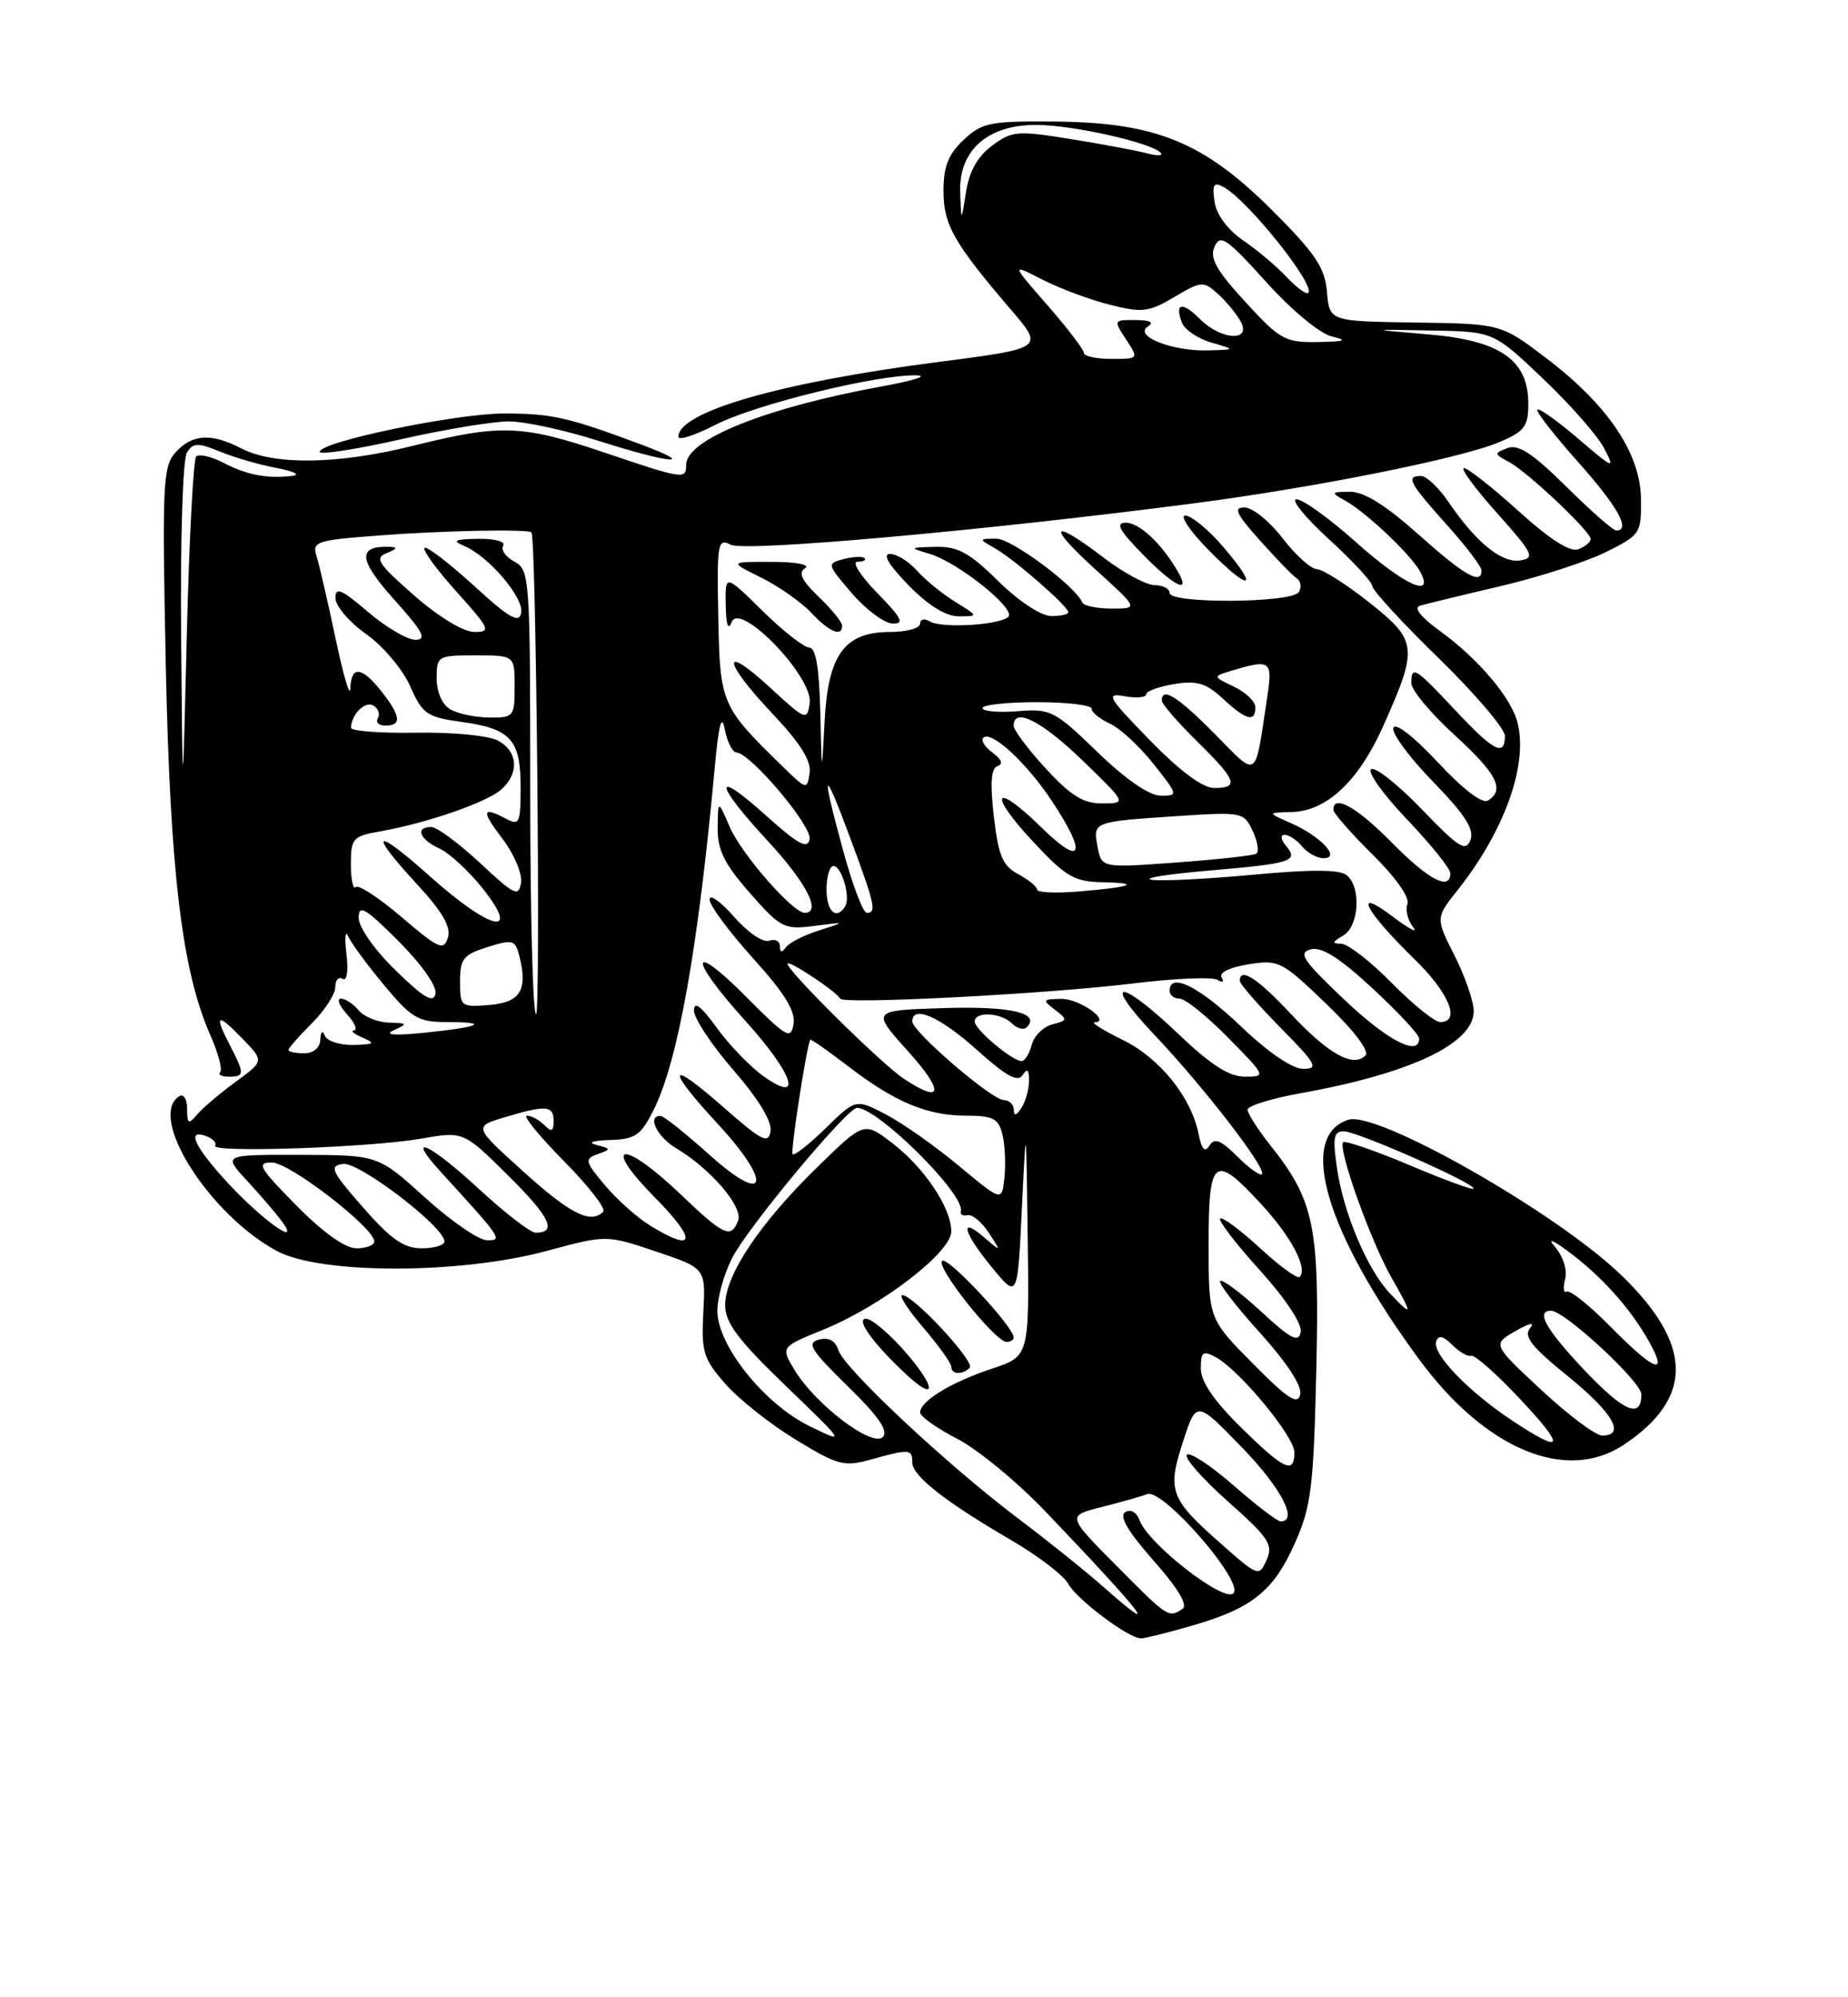 <?xml version="1.0" encoding="UTF-8" standalone="no"?>
<!DOCTYPE svg PUBLIC "-//W3C//DTD SVG 1.1//EN" "http://www.w3.org/Graphics/SVG/1.1/DTD/svg11.dtd" >
<svg xmlns="http://www.w3.org/2000/svg" xmlns:xlink="http://www.w3.org/1999/xlink" version="1.1" viewBox="0 0 237 256">
 <g >
 <path fill="currentColor"
d=" M 152.85 208.37 C 160.60 206.14 163.33 203.94 166.07 197.78 C 168.16 193.08 168.46 190.65 168.81 175.73 C 169.24 157.19 168.58 153.92 162.93 146.81 C 161.32 144.78 160.00 142.72 160.00 142.23 C 160.00 141.74 163.04 140.80 166.75 140.13 C 180.89 137.60 189.00 133.76 189.00 129.60 C 189.00 128.36 187.90 125.16 186.55 122.50 C 184.10 117.66 184.10 117.66 186.94 114.08 C 192.96 106.48 195.98 98.04 194.62 92.63 C 193.82 89.43 189.60 84.45 184.66 80.87 C 182.19 79.08 181.25 77.88 182.12 77.63 C 182.88 77.41 187.52 76.28 192.43 75.13 C 197.34 73.98 203.41 72.02 205.93 70.77 C 210.37 68.57 210.50 68.37 210.45 63.97 C 210.39 58.12 206.24 51.94 198.32 45.92 C 192.50 41.50 192.50 41.50 181.50 41.34 C 170.50 41.18 170.50 41.18 170.18 37.42 C 169.91 34.30 168.71 32.51 163.18 26.98 C 154.40 18.22 148.26 15.70 135.34 15.58 C 126.95 15.51 125.95 15.71 123.59 17.92 C 121.62 19.77 121.00 21.33 121.00 24.45 C 121.00 28.82 122.30 31.11 129.69 39.74 C 133.89 44.64 133.89 44.64 120.31 46.40 C 100.14 49.00 87.00 52.78 87.00 55.98 C 87.00 56.49 89.14 55.80 91.75 54.45 C 96.78 51.86 112.46 48.00 117.50 48.11 C 119.15 48.15 117.23 48.77 113.23 49.50 C 98.35 52.20 88.00 56.32 88.00 59.56 C 88.00 61.49 87.71 61.45 77.50 58.00 C 66.97 54.44 64.19 54.34 53.00 57.13 C 43.38 59.53 35.18 59.66 30.96 57.48 C 27.09 55.48 24.66 55.62 22.53 57.97 C 20.88 59.79 20.78 61.93 21.26 85.22 C 21.81 111.72 23.34 124.45 26.95 132.62 C 27.98 134.94 28.56 137.11 28.24 137.42 C 27.93 137.74 28.42 138.00 29.33 138.00 C 31.39 138.00 31.40 137.67 29.43 133.86 C 27.40 129.94 27.86 129.77 31.18 133.22 C 33.87 136.00 33.87 136.00 30.18 138.69 C 28.16 140.17 25.94 142.06 25.25 142.88 C 24.18 144.17 24.00 144.06 24.00 142.13 C 24.00 140.89 23.55 140.16 23.00 140.50 C 18.85 143.06 26.76 155.61 35.50 160.34 C 41.08 163.35 58.97 163.35 70.13 160.33 C 77.76 158.27 77.76 158.27 84.13 160.41 C 90.50 162.55 90.50 162.55 90.20 168.18 C 89.93 173.28 90.20 174.16 93.04 177.39 C 94.76 179.35 98.82 182.57 102.06 184.53 C 107.47 187.83 108.24 188.03 111.72 187.06 C 116.63 185.70 117.00 185.72 117.00 187.45 C 117.00 189.17 121.20 192.47 129.74 197.44 C 133.17 199.44 136.44 201.95 137.01 203.02 C 138.07 204.99 144.75 210.00 146.33 210.00 C 146.80 210.00 149.74 209.27 152.85 208.37 Z  M 208.18 185.22 C 217.27 179.22 217.16 172.30 207.83 163.35 C 199.49 155.35 176.61 142.35 172.93 143.52 C 166.35 145.61 170.00 157.94 182.04 174.29 C 190.49 185.75 200.82 190.07 208.18 185.22 Z  M 65.21 54.01 C 67.25 54.01 72.43 55.12 76.71 56.49 C 86.08 59.48 89.72 59.75 82.00 56.89 C 72.76 53.45 70.73 53.00 64.63 53.00 C 58.46 53.00 41.00 56.63 41.00 57.91 C 41.00 58.32 45.61 57.61 51.25 56.34 C 56.89 55.06 63.17 54.02 65.21 54.01 Z  M 141.50 203.39 C 139.30 201.44 134.35 197.47 130.50 194.57 C 121.39 187.69 108.26 175.40 107.52 173.05 C 107.13 171.83 106.29 171.37 105.02 171.70 C 103.41 172.13 103.98 173.04 108.70 177.66 C 112.70 181.56 113.98 183.42 113.21 184.19 C 111.86 185.54 104.60 180.04 101.93 175.64 C 100.11 172.65 100.11 172.65 105.58 170.43 C 113.03 167.40 122.00 160.52 122.00 157.84 C 122.00 154.81 118.54 149.65 114.39 146.48 C 110.81 143.75 110.81 143.75 104.78 149.63 C 97.43 156.80 93.00 163.43 93.00 167.27 C 93.00 169.54 94.61 171.70 100.75 177.61 C 108.50 185.08 108.50 185.08 103.82 182.79 C 98.01 179.95 92.00 172.44 92.00 168.02 C 92.00 166.32 92.86 163.25 93.91 161.21 C 95.96 157.23 108.65 142.00 109.91 142.00 C 112.62 142.00 123.84 153.17 123.22 155.25 C 123.10 155.66 123.49 155.89 124.08 155.75 C 124.67 155.61 125.90 156.62 126.80 158.00 C 128.43 160.50 128.43 160.50 126.22 158.60 C 122.95 155.78 123.52 157.97 127.25 162.49 C 130.50 166.44 130.50 166.44 131.05 154.97 C 131.60 143.50 131.60 143.50 131.80 158.67 C 132.00 173.84 132.00 173.84 127.20 175.43 C 121.96 177.17 118.00 179.59 118.00 181.04 C 118.00 181.55 120.14 183.06 122.75 184.41 C 125.36 185.75 130.43 189.92 134.02 193.67 C 146.75 207.00 149.23 210.22 141.50 203.39 Z  M 116.32 173.53 C 114.22 171.08 111.86 169.05 111.08 169.03 C 109.64 169.00 112.05 172.31 116.32 176.25 C 120.07 179.70 120.06 177.91 116.32 173.53 Z  M 124.36 175.31 C 125.10 174.57 117.15 166.00 115.71 166.00 C 115.24 166.00 116.45 167.88 118.42 170.18 C 120.39 172.48 122.00 174.73 122.00 175.18 C 122.00 176.18 123.41 176.26 124.36 175.31 Z  M 130.00 171.43 C 130.00 170.07 121.64 161.10 120.84 161.60 C 119.85 162.21 127.63 172.00 129.09 172.00 C 129.59 172.00 130.00 171.74 130.00 171.43 Z  M 143.14 200.64 C 136.83 194.28 136.83 194.28 141.29 193.16 C 143.74 192.54 146.37 191.80 147.13 191.50 C 149.13 190.74 159.61 202.79 158.18 204.22 C 156.96 205.44 147.27 197.90 146.15 194.87 C 145.76 193.81 145.00 193.38 144.30 193.82 C 143.49 194.32 144.65 196.30 147.94 200.03 C 151.12 203.63 152.39 205.75 151.64 206.23 C 149.85 207.39 149.79 207.35 143.14 200.64 Z  M 156.71 197.97 C 150.04 192.11 149.66 191.10 151.71 184.80 C 153.43 179.50 153.43 179.50 159.22 185.46 C 164.29 190.68 166.56 195.00 164.23 195.00 C 163.81 195.00 161.09 192.92 158.19 190.38 C 155.28 187.84 152.59 186.07 152.21 186.46 C 151.83 186.84 154.20 189.53 157.47 192.44 C 162.73 197.10 163.31 197.98 162.44 199.94 C 161.47 202.11 161.37 202.08 156.71 197.97 Z  M 159.14 182.94 C 155.69 179.56 154.00 177.07 154.00 175.41 C 154.00 173.28 154.27 173.07 155.90 173.95 C 158.93 175.57 166.00 184.10 166.00 186.14 C 166.00 189.02 164.69 188.41 159.14 182.94 Z  M 160.67 174.77 C 155.00 169.04 155.00 169.04 155.00 159.52 C 155.00 148.32 155.70 147.78 161.76 154.35 C 165.62 158.54 167.75 162.58 166.67 163.67 C 166.38 163.95 164.08 162.27 161.56 159.94 C 159.03 157.61 156.74 155.92 156.48 156.19 C 156.22 156.45 158.51 159.43 161.58 162.82 C 164.88 166.47 167.01 169.69 166.81 170.73 C 166.54 172.14 165.56 171.64 161.72 168.09 C 159.10 165.68 156.74 163.92 156.48 164.19 C 156.22 164.45 158.51 167.43 161.58 170.82 C 165.05 174.66 167.00 177.64 166.75 178.74 C 166.43 180.13 165.14 179.29 160.67 174.77 Z  M 38.00 154.50 C 33.22 149.66 32.85 149.00 34.87 149.00 C 37.14 149.00 48.00 157.38 48.00 159.12 C 48.00 159.60 46.97 160.00 45.72 160.00 C 44.27 160.00 41.43 157.98 38.00 154.50 Z  M 46.55 154.75 C 42.47 150.09 42.18 149.46 43.98 149.18 C 46.00 148.86 57.00 157.26 57.00 159.12 C 57.00 159.60 55.68 160.00 54.08 160.00 C 51.80 160.00 50.13 158.84 46.55 154.75 Z  M 54.50 153.49 C 48.50 148.05 48.50 148.05 38.55 148.02 C 28.61 148.00 28.61 148.00 31.61 151.25 C 33.26 153.04 35.26 155.36 36.05 156.41 C 38.84 160.09 33.70 156.48 29.19 151.59 C 24.89 146.93 23.85 144.62 26.49 145.64 C 27.32 145.95 27.81 146.50 27.59 146.85 C 27.01 147.79 47.50 147.08 53.97 145.95 C 59.43 144.99 59.43 144.99 65.17 150.67 C 70.55 155.99 71.51 158.00 68.69 158.00 C 68.04 158.00 64.82 155.52 61.54 152.50 C 55.05 146.50 51.82 145.04 56.57 150.25 C 64.40 158.82 64.52 159.00 62.42 158.96 C 61.37 158.94 57.80 156.48 54.50 153.49 Z  M 83.46 157.14 C 81.78 156.12 79.15 153.78 77.60 151.94 C 75.01 148.86 74.93 148.55 76.65 147.93 C 78.40 147.31 78.39 147.24 76.50 146.75 C 75.29 146.44 75.97 146.19 78.23 146.12 C 81.49 146.01 82.19 145.53 83.83 142.25 C 86.96 135.99 89.52 121.61 91.65 98.50 C 92.16 92.93 92.55 91.40 92.94 93.44 C 93.25 95.06 93.92 96.41 94.44 96.44 C 96.28 96.55 104.17 105.90 103.83 107.57 C 103.57 108.89 102.36 108.23 98.25 104.54 C 91.37 98.35 91.52 100.29 98.50 107.83 C 103.43 113.15 105.40 117.00 103.20 117.00 C 101.67 117.00 95.09 109.47 93.59 106.00 C 92.08 102.50 92.08 102.50 92.04 106.11 C 92.01 108.95 92.89 110.73 96.17 114.46 C 100.12 118.95 100.56 119.17 104.42 118.68 C 108.50 118.15 108.50 118.15 105.00 119.27 C 103.08 119.88 101.17 120.85 100.77 121.44 C 100.27 122.15 100.03 122.10 100.02 121.28 C 100.01 120.61 99.39 120.30 98.65 120.58 C 97.90 120.87 95.89 119.51 94.15 117.52 C 92.42 115.54 91.00 114.54 91.00 115.29 C 91.00 116.05 93.51 119.43 96.57 122.82 C 100.61 127.28 102.04 129.60 101.77 131.24 C 101.43 133.30 100.89 132.99 95.70 127.77 C 88.41 120.44 88.25 122.73 95.50 130.74 C 101.77 137.67 103.10 141.63 97.91 137.94 C 96.21 136.73 93.51 133.93 91.91 131.72 C 89.90 128.94 89.00 128.26 89.00 129.52 C 89.00 130.52 91.28 133.97 94.07 137.17 C 97.25 140.83 99.02 143.74 98.82 144.98 C 98.54 146.68 97.71 146.25 92.75 141.89 C 85.66 135.65 85.29 136.74 92.04 144.04 C 99.15 151.74 98.39 154.66 91.00 148.03 C 87.97 145.31 85.16 143.07 84.75 143.04 C 82.92 142.94 84.25 145.72 86.75 147.20 C 91.15 149.82 95.33 154.70 94.66 156.44 C 93.75 158.82 92.87 158.41 87.20 153.00 C 79.82 145.96 76.99 146.40 84.00 153.50 C 89.43 159.00 89.19 160.63 83.46 157.14 Z  M 67.12 150.16 C 60.73 144.40 60.73 144.40 64.73 143.20 C 70.05 141.61 71.00 141.68 71.00 143.70 C 71.00 145.02 70.73 145.13 69.80 144.20 C 69.14 143.54 68.14 143.00 67.58 143.00 C 67.02 143.00 69.15 145.61 72.31 148.81 C 75.47 152.00 77.74 154.92 77.36 155.31 C 75.75 156.92 73.13 155.60 67.12 150.16 Z  M 123.00 149.45 C 119.97 146.93 115.76 143.96 113.63 142.85 C 109.75 140.83 109.75 140.83 105.90 144.60 C 103.77 146.67 101.86 148.17 101.65 147.94 C 101.36 147.61 103.35 134.67 103.90 133.26 C 103.96 133.12 106.14 134.65 108.75 136.65 C 114.80 141.28 118.90 143.00 123.95 143.00 C 127.33 143.00 128.05 143.37 128.55 145.36 C 128.88 146.66 129.00 149.14 128.82 150.88 C 128.50 154.03 128.50 154.03 123.00 149.45 Z  M 158.67 148.22 C 156.56 146.12 155.75 145.80 155.11 146.83 C 154.52 147.78 154.12 147.34 153.71 145.33 C 152.77 140.62 148.74 135.62 143.99 133.29 C 141.52 132.08 139.89 131.06 140.37 131.04 C 142.58 130.94 138.45 128.00 136.13 128.03 C 133.71 128.06 133.64 128.17 135.27 129.41 C 136.95 130.68 136.93 130.79 134.95 131.30 C 133.80 131.60 132.61 132.78 132.31 133.93 C 132.01 135.07 131.43 136.00 131.02 136.00 C 129.81 136.00 125.00 131.94 125.00 130.93 C 125.00 129.60 128.38 129.78 129.78 131.18 C 130.43 131.83 131.28 132.05 131.67 131.67 C 133.50 129.84 129.63 128.94 121.03 129.21 C 111.74 129.50 111.74 129.50 116.46 134.75 C 121.16 139.97 120.89 141.58 115.88 138.24 C 112.98 136.31 101.00 124.47 101.00 123.53 C 101.00 122.93 107.30 127.10 107.75 128.00 C 108.13 128.76 134.18 127.41 145.24 126.06 C 150.60 125.40 155.50 125.19 156.14 125.59 C 156.82 126.01 157.04 125.88 156.67 125.28 C 156.30 124.67 157.69 123.99 160.09 123.60 C 163.98 122.98 164.37 123.17 170.08 128.66 C 173.67 132.11 175.67 134.73 175.11 135.29 C 173.53 136.87 170.37 135.10 165.56 129.97 C 161.29 125.40 159.00 123.91 159.00 125.72 C 159.00 126.11 161.35 128.81 164.22 131.72 C 168.81 136.37 169.16 137.00 167.14 137.00 C 165.73 137.00 162.64 134.89 159.09 131.50 C 153.77 126.43 150.00 124.56 150.00 127.00 C 150.00 127.55 150.58 128.00 151.29 128.00 C 152.00 128.00 154.79 130.25 157.50 133.00 C 162.38 137.96 162.40 138.00 159.64 138.00 C 157.63 138.00 155.25 136.47 151.09 132.50 C 143.46 125.23 141.19 125.42 148.15 132.75 C 154.39 139.32 162.50 149.84 161.84 150.50 C 161.59 150.74 160.17 149.72 158.67 148.22 Z  M 130.02 142.25 C 130.01 141.56 129.43 141.00 128.73 141.00 C 127.21 141.00 117.00 132.23 117.00 130.92 C 117.00 128.76 120.56 130.32 125.26 134.55 C 129.02 137.93 130.53 138.76 131.15 137.80 C 131.74 136.87 131.97 137.07 131.97 138.50 C 131.97 139.60 131.53 141.18 131.00 142.00 C 130.35 143.00 130.03 143.08 130.02 142.25 Z  M 37.00 134.58 C 37.00 134.34 38.35 132.80 40.00 131.15 C 41.65 129.50 43.00 127.42 43.00 126.52 C 43.00 125.62 43.42 125.14 43.94 125.46 C 44.49 125.80 44.70 124.49 44.43 122.27 C 44.18 120.20 44.28 119.17 44.64 120.00 C 45.00 120.83 47.07 123.64 49.24 126.25 C 52.77 130.49 53.62 131.00 57.26 131.00 C 62.93 131.00 61.64 131.63 54.50 132.36 C 50.54 132.76 49.18 132.66 50.50 132.05 C 52.32 131.22 52.26 131.13 49.87 131.07 C 48.43 131.03 46.68 130.32 46.00 129.50 C 45.32 128.68 44.29 128.00 43.72 128.00 C 43.15 128.00 43.50 128.90 44.50 130.00 C 45.50 131.10 45.90 132.03 45.40 132.07 C 44.91 132.11 45.40 132.53 46.50 133.00 C 48.19 133.73 48.01 133.87 45.33 133.93 C 43.59 133.97 41.94 133.44 41.66 132.75 C 41.36 132.00 41.13 132.20 41.08 133.25 C 41.03 134.31 40.21 135.00 39.00 135.00 C 37.90 135.00 37.00 134.81 37.00 134.58 Z  M 172.33 128.06 C 167.07 123.07 166.44 122.12 168.11 121.68 C 169.50 121.32 171.79 122.76 176.03 126.69 C 179.32 129.73 182.00 132.62 182.00 133.11 C 182.00 135.50 177.89 133.35 172.33 128.06 Z  M 178.50 126.00 C 175.79 123.25 172.88 120.99 172.04 120.97 C 170.79 120.94 170.83 120.75 172.25 119.92 C 174.30 118.73 174.60 113.75 172.72 112.18 C 171.83 111.44 168.18 111.42 160.66 112.12 C 154.72 112.67 148.88 112.96 147.68 112.76 C 146.48 112.56 149.78 112.03 155.00 111.59 C 165.71 110.67 166.57 110.39 164.93 108.41 C 164.24 107.58 164.17 107.00 164.76 107.00 C 165.31 107.00 166.32 107.67 167.00 108.50 C 167.68 109.33 168.92 110.00 169.74 110.00 C 172.01 110.00 169.39 107.19 165.57 105.51 C 162.50 104.16 162.50 104.16 165.67 104.08 C 170.12 103.97 174.22 100.14 177.34 93.17 C 181.90 83.01 181.81 82.14 175.64 77.25 C 172.69 74.91 169.65 72.98 168.89 72.95 C 168.12 72.93 166.15 71.15 164.50 69.00 C 162.85 66.85 160.66 65.07 159.63 65.05 C 158.13 65.01 158.50 65.82 161.56 69.25 C 163.65 71.59 165.79 73.79 166.31 74.14 C 166.83 74.49 166.95 75.28 166.57 75.89 C 165.70 77.30 150.00 77.41 150.00 76.00 C 150.00 75.45 149.13 75.00 148.08 75.00 C 147.02 75.00 144.09 73.42 141.57 71.50 C 134.80 66.33 134.15 67.25 140.50 73.00 C 146.02 78.00 146.02 78.00 142.59 78.00 C 140.71 78.00 139.02 77.66 138.83 77.25 C 137.86 75.07 129.68 69.00 127.75 69.04 C 125.50 69.07 125.50 69.07 127.62 70.29 C 130.14 71.73 137.00 77.72 137.00 78.47 C 137.00 78.76 135.99 78.98 134.75 78.95 C 133.47 78.93 130.56 76.99 128.00 74.46 C 124.33 70.84 122.85 70.03 120.00 70.09 C 116.58 70.17 116.56 70.19 119.25 71.00 C 122.89 72.10 130.35 78.06 129.31 79.06 C 128.20 80.13 120.72 80.57 119.22 79.64 C 118.55 79.22 118.00 79.36 118.00 79.94 C 118.00 80.52 116.28 81.00 114.17 81.00 C 108.30 81.00 106.19 83.89 105.75 92.51 C 105.39 99.50 105.39 99.50 105.20 91.25 C 105.06 85.55 104.62 83.00 103.78 83.00 C 103.12 83.00 100.42 80.88 97.78 78.29 C 93.00 73.58 93.00 73.58 93.07 77.54 C 93.12 80.12 93.38 80.88 93.84 79.73 C 94.91 77.02 104.31 86.79 103.84 90.12 C 103.51 92.41 103.33 92.34 98.75 88.12 C 92.43 82.30 92.67 84.71 99.08 91.49 C 102.64 95.26 104.06 97.52 103.83 99.07 C 103.51 101.24 103.44 101.23 100.50 98.37 C 92.47 90.55 92.34 90.26 92.12 79.13 C 91.93 69.57 92.04 68.95 93.71 69.82 C 95.50 70.76 126.06 68.03 153.00 64.53 C 168.62 62.50 187.31 58.76 192.25 56.68 C 195.53 55.30 196.00 54.68 196.00 51.73 C 196.00 46.13 192.38 43.63 183.17 42.86 C 175.50 42.21 175.50 42.21 183.51 42.36 C 191.53 42.50 191.53 42.50 197.85 48.50 C 201.33 51.80 204.87 55.82 205.71 57.43 C 207.16 60.21 207.00 60.15 202.40 56.23 C 199.75 53.95 197.39 52.28 197.16 52.50 C 196.94 52.73 199.29 55.74 202.37 59.20 C 207.48 64.93 209.19 68.00 207.28 68.00 C 206.88 68.00 203.99 65.46 200.86 62.36 C 196.56 58.11 194.71 56.90 193.33 57.43 C 191.59 58.10 191.60 58.19 193.50 59.20 C 195.88 60.46 204.00 68.12 204.00 69.10 C 204.00 69.48 203.28 70.06 202.41 70.40 C 201.36 70.80 198.76 69.14 194.74 65.50 C 191.40 62.48 188.25 60.00 187.75 60.00 C 187.25 60.00 189.15 62.59 191.98 65.75 C 196.62 70.95 196.91 71.53 194.96 71.83 C 192.58 72.20 189.30 69.53 185.78 64.36 C 184.52 62.52 182.94 61.01 182.25 61.01 C 180.25 61.00 180.73 61.90 185.50 67.21 C 187.97 69.96 190.00 72.62 190.00 73.11 C 190.00 75.02 187.83 73.78 181.91 68.50 C 177.70 64.74 174.92 63.01 173.12 63.03 C 170.67 63.06 170.63 63.13 172.50 64.16 C 175.18 65.64 180.93 71.07 182.12 73.25 C 184.06 76.82 180.07 74.99 173.91 69.50 C 170.52 66.47 167.09 64.00 166.29 64.00 C 165.49 64.00 167.35 66.30 170.42 69.10 C 173.49 71.91 176.00 74.62 176.00 75.13 C 176.00 75.65 179.82 79.80 184.50 84.36 C 189.18 88.92 193.00 93.40 193.00 94.33 C 193.00 97.05 191.55 96.29 186.60 91.00 C 181.48 85.53 181.00 85.24 181.00 87.57 C 181.00 88.44 183.47 91.41 186.50 94.17 C 192.00 99.20 193.04 101.24 190.82 102.61 C 190.10 103.06 187.60 101.15 184.39 97.70 C 181.35 94.43 178.95 92.57 178.69 93.28 C 178.44 93.95 180.72 97.05 183.76 100.17 C 187.89 104.42 189.10 106.30 188.58 107.66 C 187.98 109.23 187.07 108.65 182.35 103.74 C 179.31 100.58 176.39 98.26 175.85 98.59 C 175.32 98.92 177.38 101.82 180.44 105.02 C 183.50 108.23 186.00 111.33 186.00 111.93 C 186.00 114.24 183.21 112.78 178.50 108.00 C 174.01 103.45 171.00 101.75 171.00 103.79 C 171.00 104.22 173.26 106.80 176.02 109.52 C 178.96 112.42 180.82 115.04 180.50 115.86 C 180.21 116.63 180.54 117.96 181.23 118.83 C 181.93 119.70 180.74 119.09 178.58 117.46 C 173.39 113.54 175.04 116.74 181.42 122.96 C 185.84 127.26 187.37 131.00 184.71 131.00 C 184.00 131.00 181.21 128.75 178.50 126.00 Z  M 108.00 80.19 C 108.00 79.74 106.65 78.08 105.00 76.50 C 102.81 74.40 102.33 73.41 103.25 72.83 C 103.96 72.38 102.11 72.02 99.00 72.02 C 93.50 72.00 93.50 72.00 97.61 74.03 C 99.87 75.15 102.76 77.18 104.03 78.53 C 106.36 81.01 108.00 81.70 108.00 80.19 Z  M 112.50 76.00 C 110.35 73.80 109.21 72.00 109.96 72.00 C 110.72 72.00 111.13 71.79 110.87 71.54 C 110.62 71.29 109.42 71.34 108.20 71.66 C 106.02 72.23 106.04 72.30 109.24 76.03 C 111.03 78.12 113.38 79.87 114.45 79.92 C 116.04 79.98 115.67 79.24 112.50 76.00 Z  M 122.50 77.14 C 120.85 76.12 118.64 74.32 117.60 73.14 C 116.55 71.96 114.99 71.00 114.14 71.00 C 113.14 71.00 113.97 72.40 116.50 75.00 C 119.04 77.60 121.30 79.00 122.95 79.00 C 125.50 78.99 125.50 78.99 122.50 77.14 Z  M 151.05 73.25 C 148.97 69.66 146.12 67.00 144.39 67.00 C 143.02 67.00 143.51 67.94 146.50 71.00 C 150.56 75.16 152.81 76.27 151.05 73.25 Z  M 156.89 70.11 C 155.03 67.94 152.84 66.13 152.04 66.08 C 151.24 66.04 152.56 68.02 154.98 70.48 C 160.29 75.89 161.63 75.63 156.89 70.11 Z  M 68.00 101.54 C 68.00 73.96 67.94 73.04 65.97 71.99 C 64.86 71.39 64.21 70.47 64.53 69.95 C 64.86 69.41 63.47 69.03 61.31 69.06 C 58.31 69.11 57.93 69.30 59.50 69.96 C 62.65 71.27 67.22 76.62 66.84 78.56 C 66.57 79.95 65.31 79.23 60.72 75.02 C 57.53 72.12 54.71 69.96 54.44 70.23 C 54.17 70.50 56.02 73.03 58.56 75.86 C 62.85 80.62 63.01 81.00 60.83 81.00 C 59.44 81.00 56.24 79.06 53.10 76.31 C 48.45 72.23 47.99 71.52 49.62 70.88 C 50.91 70.37 51.03 70.12 50.00 70.09 C 45.80 69.93 45.95 71.72 50.54 76.84 C 54.26 80.97 54.80 82.00 53.27 82.00 C 52.22 82.00 49.48 80.39 47.18 78.42 C 43.78 75.51 43.00 75.19 43.02 76.67 C 43.03 77.68 44.80 79.75 46.96 81.27 C 49.12 82.80 51.64 85.78 52.60 87.95 C 54.18 91.53 54.73 91.91 59.19 92.53 C 65.51 93.40 66.77 94.79 66.77 100.93 C 66.77 105.47 66.60 105.85 64.95 104.97 C 61.80 103.29 61.68 103.89 64.45 107.52 C 65.93 109.46 66.99 111.98 66.82 113.13 C 66.53 115.01 65.98 114.74 61.56 110.61 C 58.84 108.08 56.03 106.00 55.31 106.00 C 53.20 106.00 53.80 107.59 56.34 108.75 C 57.63 109.33 60.14 111.66 61.93 113.91 C 66.88 120.16 62.95 119.28 55.25 112.42 C 47.95 105.90 47.08 106.39 53.53 113.39 C 56.77 116.90 57.87 118.83 57.44 120.19 C 56.90 121.89 56.26 121.61 51.55 117.59 C 48.64 115.10 45.98 113.35 45.63 113.70 C 45.28 114.05 45.00 112.73 45.00 110.78 C 45.00 107.45 45.24 107.18 48.75 106.56 C 54.70 105.51 62.34 102.88 64.25 101.22 C 66.63 99.14 66.45 96.31 63.85 94.92 C 62.65 94.28 58.02 93.83 53.35 93.91 C 48.76 93.99 45.01 93.70 45.02 93.28 C 45.05 91.55 46.85 89.79 47.90 90.44 C 48.52 90.82 48.77 91.56 48.46 92.07 C 48.14 92.58 48.58 93.00 49.44 93.00 C 51.55 93.00 51.40 91.78 48.93 88.63 C 46.39 85.41 45.02 85.28 44.93 88.25 C 44.89 89.49 44.04 86.63 43.05 81.90 C 42.05 77.17 40.95 72.40 40.60 71.30 C 40.01 69.44 40.54 69.25 48.23 68.66 C 56.51 68.01 67.86 67.78 68.16 68.25 C 68.77 69.17 69.35 130.00 68.75 130.00 C 68.34 130.00 68.00 117.19 68.00 101.54 Z  M 50.75 124.39 C 48.03 121.74 46.00 118.86 46.00 117.64 C 46.00 115.87 46.84 116.37 51.10 120.62 C 54.06 123.59 56.05 126.41 55.85 127.37 C 55.58 128.63 54.38 127.92 50.75 124.39 Z  M 59.00 125.81 C 59.00 122.89 59.42 122.36 62.52 121.39 C 65.78 120.37 66.08 120.45 66.61 122.56 C 67.70 126.92 66.74 128.48 62.74 128.81 C 59.11 129.11 59.00 129.02 59.00 125.81 Z  M 106.00 114.00 C 106.00 112.35 106.40 111.00 106.88 111.00 C 107.95 111.00 109.11 115.01 108.39 116.17 C 107.27 117.99 106.00 116.83 106.00 114.00 Z  M 108.16 109.13 C 105.24 98.47 105.52 97.94 109.05 107.44 C 112.23 116.01 112.45 117.00 111.16 117.00 C 110.69 117.00 109.34 113.46 108.16 109.13 Z  M 133.00 114.02 C 133.00 113.65 131.91 112.76 130.58 112.04 C 128.59 110.98 128.04 109.69 127.46 104.67 C 126.96 100.35 127.10 98.47 127.93 98.19 C 128.69 97.94 128.46 97.33 127.30 96.48 C 126.31 95.76 125.77 94.90 126.10 94.57 C 127.10 93.56 131.64 97.74 134.90 102.67 C 139.48 109.57 138.80 111.20 133.52 106.02 C 127.43 100.05 126.63 101.62 132.54 107.93 C 136.69 112.38 137.78 113.01 141.39 113.08 C 146.52 113.18 145.14 113.71 138.25 114.27 C 135.36 114.51 133.00 114.40 133.00 114.02 Z  M 140.76 108.55 C 140.15 105.32 140.13 105.32 151.00 104.60 C 159.32 104.05 159.52 104.09 160.66 106.52 C 161.29 107.88 161.50 109.19 161.12 109.42 C 160.75 109.66 156.13 110.16 150.86 110.55 C 141.28 111.25 141.28 111.25 140.76 108.55 Z  M 23.23 81.50 C 23.12 69.12 23.44 58.85 23.97 58.01 C 24.78 56.73 25.37 56.72 28.21 57.88 C 30.02 58.63 33.30 59.58 35.50 59.99 C 37.70 60.41 38.60 60.86 37.50 60.99 C 34.28 61.38 31.69 60.89 28.66 59.32 C 27.09 58.51 25.52 58.15 25.16 58.51 C 24.80 58.87 24.26 69.14 23.96 81.33 C 23.42 103.50 23.42 103.50 23.23 81.50 Z  M 134.13 98.52 C 131.86 96.06 130.00 93.58 130.00 93.02 C 130.00 90.59 133.58 92.39 138.84 97.48 C 144.50 102.96 144.50 102.96 141.38 102.98 C 138.95 103.00 137.34 102.01 134.13 98.52 Z  M 140.73 96.38 C 135.24 91.07 134.76 90.82 130.48 91.16 C 128.02 91.35 126.00 91.17 126.00 90.76 C 126.00 90.34 129.15 90.00 133.00 90.00 C 136.85 90.00 140.00 90.38 140.00 90.84 C 140.00 91.30 141.05 92.16 142.34 92.75 C 143.63 93.33 146.14 95.66 147.93 97.91 C 151.11 101.93 151.13 102.00 148.83 101.98 C 147.37 101.97 144.34 99.87 140.73 96.38 Z  M 147.47 94.88 C 142.04 89.31 141.75 88.80 144.25 89.24 C 145.76 89.51 147.00 89.39 147.00 88.99 C 147.00 88.59 148.62 88.00 150.59 87.68 C 153.51 87.20 154.69 87.56 156.83 89.55 C 159.81 92.31 161.00 92.63 161.00 90.66 C 161.00 89.92 159.76 88.73 158.25 88.01 C 155.50 86.70 155.50 86.70 158.00 85.95 C 162.92 84.47 163.22 84.69 162.53 89.25 C 160.89 100.16 161.43 99.77 155.79 94.07 C 151.05 89.28 149.00 87.99 149.00 89.79 C 149.00 90.23 151.03 92.57 153.50 95.00 C 158.59 100.00 158.96 101.00 155.72 101.00 C 154.24 101.00 151.33 98.84 147.47 94.88 Z  M 57.75 90.92 C 56.71 90.31 56.00 88.71 56.00 86.95 C 56.00 84.08 56.13 84.00 61.00 84.00 C 66.00 84.00 66.00 84.00 66.00 88.00 C 66.00 91.85 65.88 92.00 62.75 91.97 C 60.96 91.95 58.71 91.48 57.75 90.92 Z  M 139.00 45.23 C 139.00 44.81 136.90 42.06 134.33 39.12 C 129.66 33.78 129.66 33.78 133.69 35.84 C 135.91 36.98 139.81 38.43 142.34 39.06 C 146.48 40.11 147.33 40.01 150.60 38.07 C 154.11 36.00 154.33 35.99 156.22 37.70 C 157.30 38.68 158.61 40.27 159.13 41.24 C 160.51 43.83 156.59 43.59 153.92 40.92 C 151.62 38.62 150.61 38.81 151.58 41.36 C 151.93 42.26 153.63 43.41 155.36 43.91 C 158.50 44.82 158.50 44.82 154.80 44.91 C 150.24 45.02 145.34 43.04 147.22 41.84 C 148.05 41.32 147.49 41.03 145.63 41.02 C 142.81 41.00 142.79 41.03 144.41 43.50 C 146.05 46.00 146.05 46.00 142.52 46.00 C 140.59 46.00 139.00 45.65 139.00 45.23 Z  M 159.72 38.71 C 155.98 34.64 155.11 33.09 155.76 31.62 C 156.49 29.97 157.31 30.53 162.36 36.12 C 165.65 39.77 169.27 42.77 170.81 43.13 C 172.92 43.63 172.52 43.78 169.00 43.84 C 164.82 43.91 164.16 43.55 159.72 38.71 Z  M 165.02 35.52 C 163.75 34.16 161.23 32.05 159.43 30.81 C 157.42 29.44 156.01 27.52 155.76 25.85 C 155.44 23.62 155.65 23.28 156.93 23.98 C 160.04 25.67 168.76 36.58 167.78 37.55 C 167.54 37.79 166.30 36.88 165.02 35.52 Z  M 123.14 24.70 C 122.94 19.28 126.63 16.00 132.90 16.01 C 137.57 16.02 147.67 18.29 148.85 19.58 C 149.21 19.98 148.38 20.00 147.00 19.63 C 145.62 19.27 141.23 18.45 137.23 17.81 C 130.47 16.72 129.77 16.78 127.23 18.67 C 125.38 20.04 124.30 21.96 123.89 24.60 C 123.28 28.50 123.28 28.50 123.14 24.70 Z  M 193.92 182.07 C 188.31 178.35 183.66 173.52 184.18 171.95 C 184.47 171.08 185.07 171.21 186.24 172.38 C 187.15 173.29 188.25 173.92 188.70 173.78 C 189.14 173.64 191.93 176.11 194.90 179.27 C 200.88 185.63 200.58 186.48 193.92 182.07 Z  M 197.67 178.16 C 191.39 172.31 191.39 172.31 194.35 170.61 C 196.17 169.57 196.89 169.42 196.22 170.24 C 195.36 171.28 196.42 172.63 201.06 176.38 C 206.85 181.07 208.55 184.00 205.47 184.00 C 204.64 184.00 201.12 181.37 197.67 178.16 Z  M 203.17 175.59 C 198.24 170.37 196.91 168.00 198.92 168.00 C 200.66 168.00 210.50 177.11 210.50 178.72 C 210.50 181.92 208.25 180.96 203.17 175.59 Z  M 206.54 170.04 C 203.86 167.32 201.33 165.30 200.93 165.55 C 200.52 165.80 200.43 165.09 200.72 163.97 C 201.03 162.77 200.48 161.04 199.38 159.76 C 198.31 158.53 199.35 159.02 201.78 160.90 C 206.06 164.21 209.71 168.49 211.91 172.75 C 213.78 176.37 211.78 175.36 206.54 170.04 Z  M 178.22 165.74 C 175.34 162.67 172.31 155.51 171.47 149.75 C 170.89 145.82 171.04 145.00 172.33 145.00 C 174.04 145.00 189.00 151.60 189.00 152.35 C 189.00 152.61 185.34 151.27 180.86 149.38 C 176.38 147.49 172.51 146.16 172.26 146.41 C 171.52 147.15 175.79 159.09 178.45 163.75 C 181.23 168.60 181.20 168.90 178.22 165.74 Z "/>
</g>
</svg>